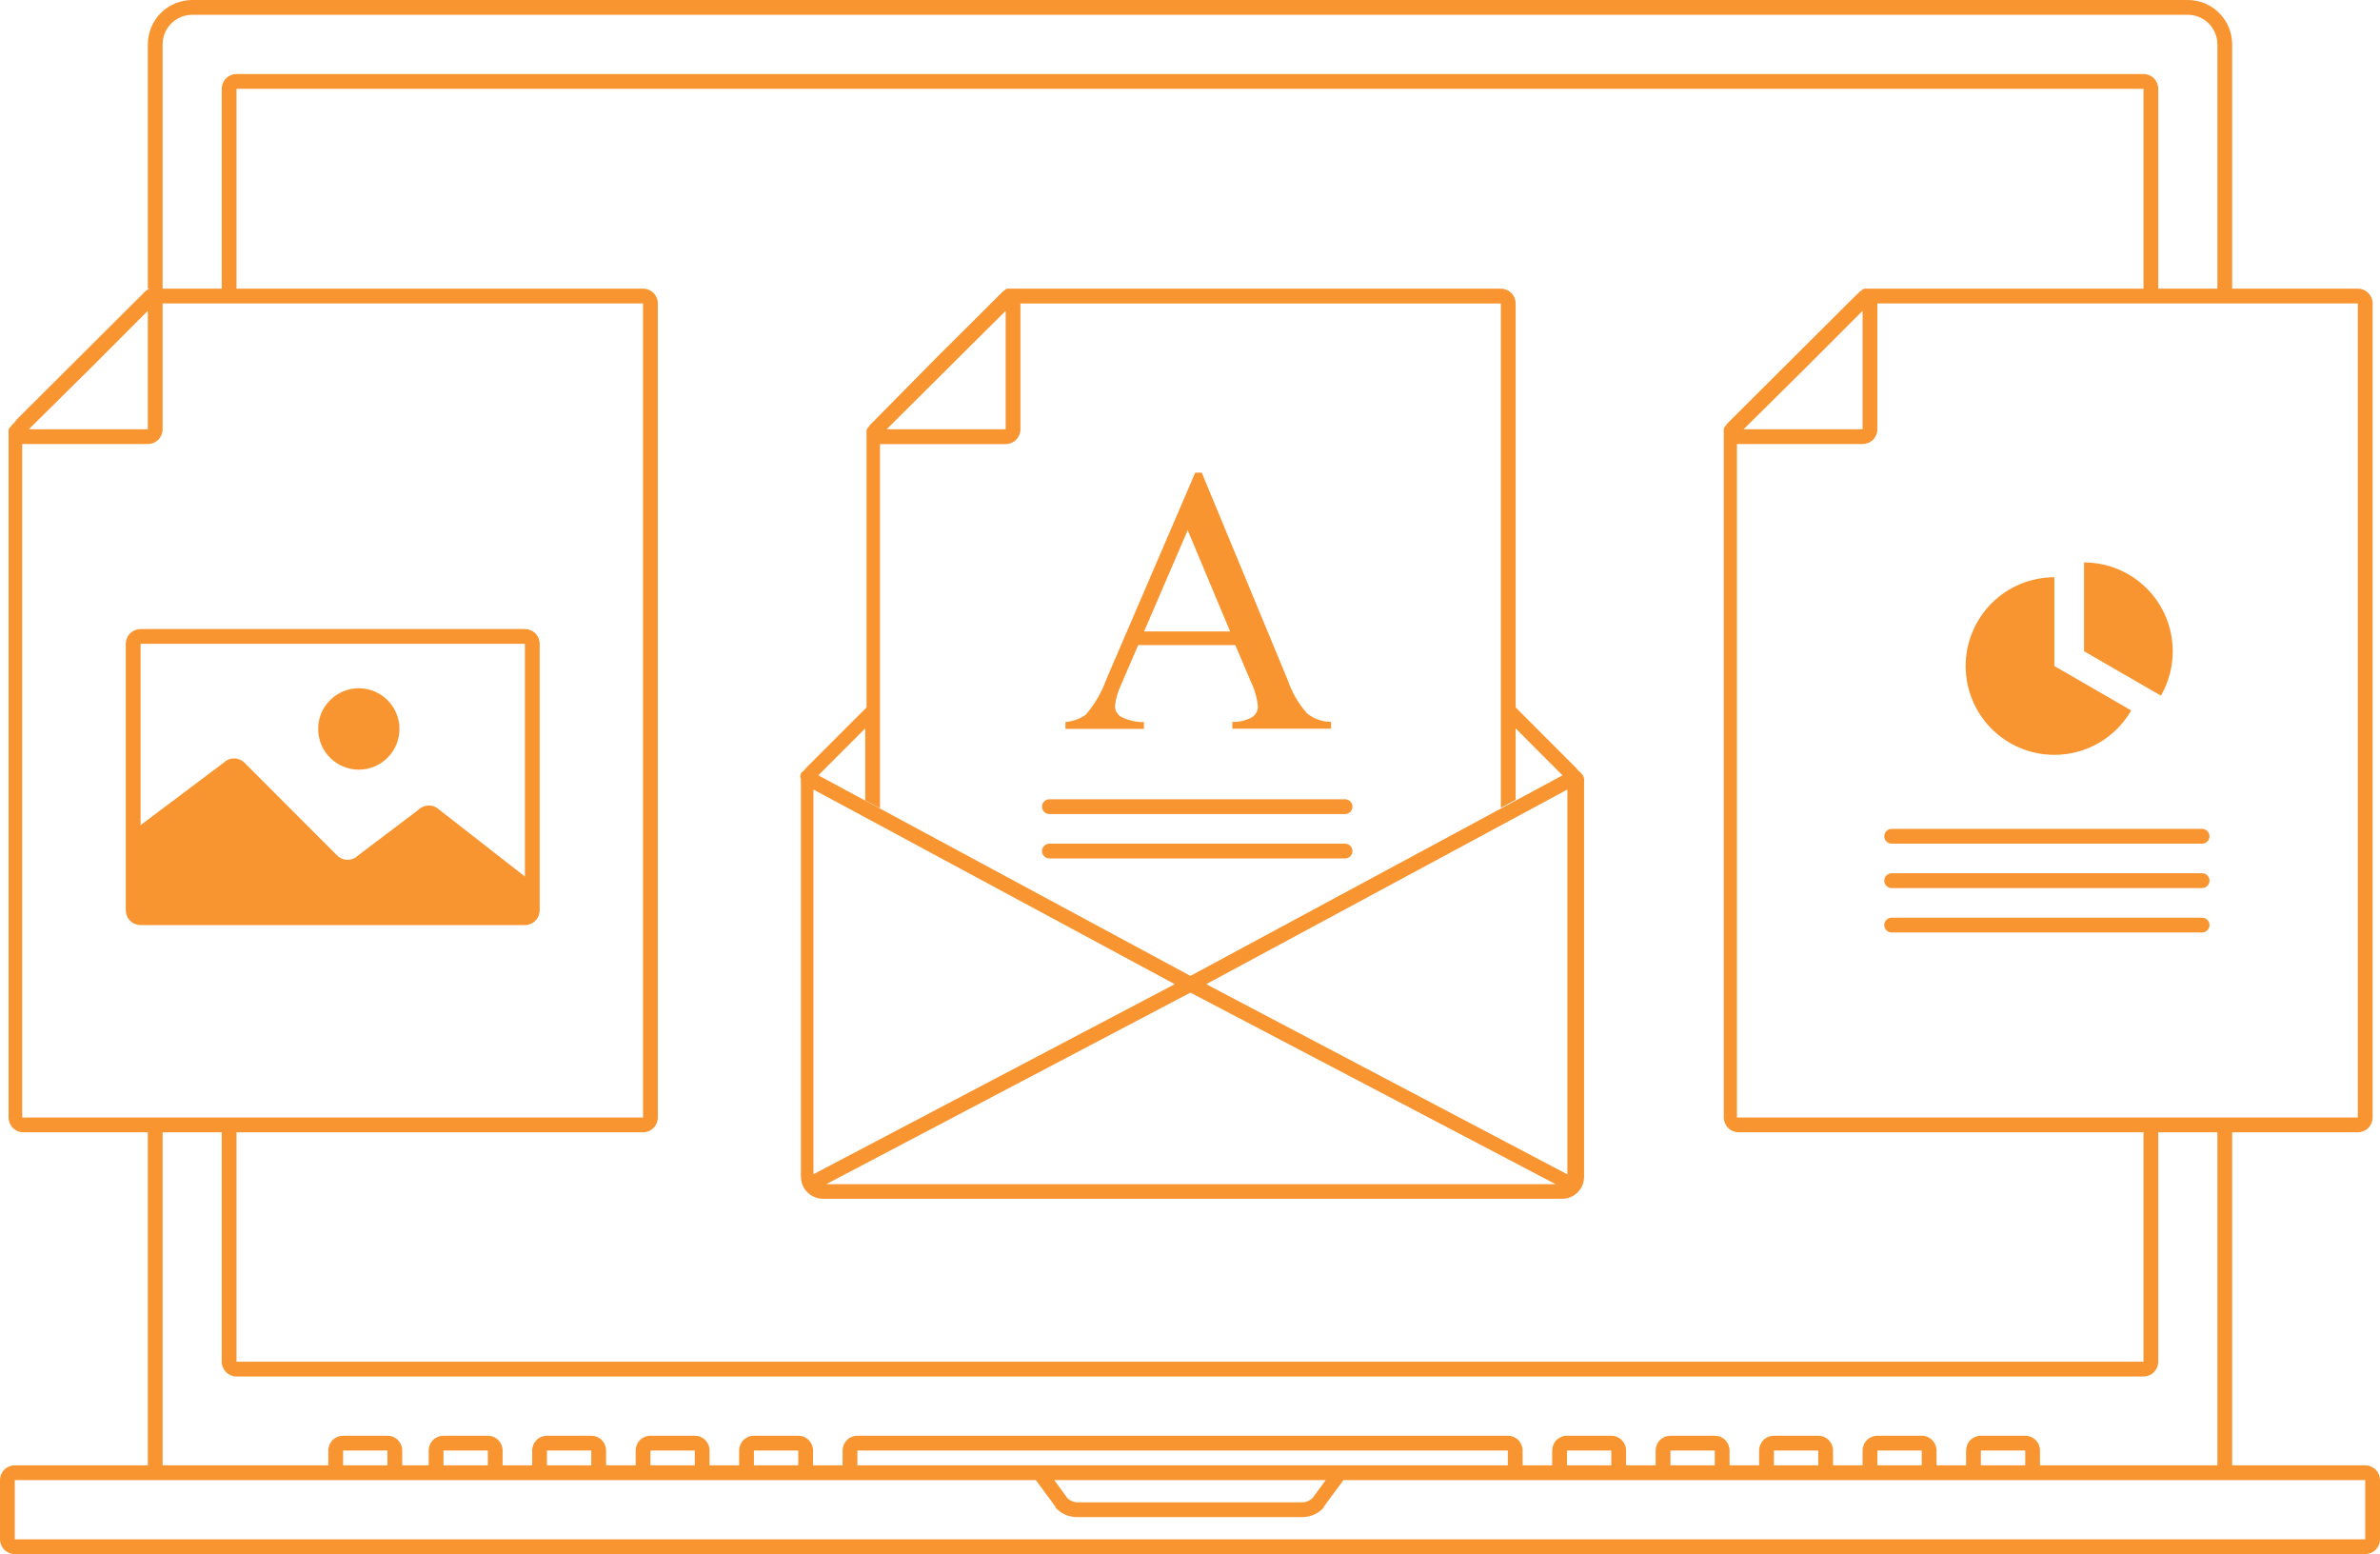<svg width="193" height="126" viewBox="0 0 193 126" version="1.1" xmlns="http://www.w3.org/2000/svg" xmlns:xlink="http://www.w3.org/1999/xlink">
<title>Layer 2</title>
<desc>Created using Figma</desc>
<g id="Canvas" transform="translate(-33774 4605)">
<g id="Layer 2">
<g id="Layer 1">
<g id="Vector">
<use xlink:href="#path0_fill" transform="translate(33784.2 -4554)" fill="#F99531"/>
</g>
<g id="Vector">
<use xlink:href="#path1_fill" transform="translate(33799.8 -4549.2)" fill="#F99531"/>
</g>
<g id="Vector">
<use xlink:href="#path2_fill" transform="translate(33774 -4605)" fill="#F99531"/>
</g>
<g id="Vector">
<use xlink:href="#path3_fill" transform="translate(33933.4 -4558.2)" fill="#F99531"/>
</g>
<g id="Vector">
<use xlink:href="#path4_fill" transform="translate(33943 -4559.4)" fill="#F99531"/>
</g>
<g id="Vector">
<use xlink:href="#path5_fill" transform="translate(33926.8 -4537.8)" fill="#F99531"/>
</g>
<g id="Vector">
<use xlink:href="#path5_fill" transform="translate(33926.8 -4534.2)" fill="#F99531"/>
</g>
<g id="Vector">
<use xlink:href="#path6_fill" transform="translate(33926.8 -4530.6)" fill="#F99531"/>
</g>
<g id="Vector">
<use xlink:href="#path7_fill" transform="translate(33838.9 -4581.6)" fill="#F99531"/>
</g>
<g id="Vector">
<use xlink:href="#path8_fill" transform="translate(33858.5 -4540.2)" fill="#F99531"/>
</g>
<g id="Vector">
<use xlink:href="#path8_fill" transform="translate(33858.5 -4536.6)" fill="#F99531"/>
</g>
<g id="Vector">
<use xlink:href="#path9_fill" transform="translate(33860.4 -4566.68)" fill="#F99531"/>
</g>
</g>
</g>
</g>
<defs>
<path id="path0_fill" d="M 32.367 0L 1.199 0C 0.881 0 0.576 0.126 0.351 0.351C 0.126 0.577 0 0.882 0 1.2L 0 22.8C 0 23.118 0.126 23.424 0.351 23.648C 0.576 23.874 0.881 24 1.199 24L 32.367 24C 32.684 24 32.989 23.874 33.214 23.648C 33.439 23.424 33.565 23.118 33.565 22.8L 33.565 1.2C 33.565 0.882 33.439 0.577 33.214 0.351C 32.989 0.126 32.684 0 32.367 0ZM 25.426 14.652C 25.201 14.428 24.897 14.303 24.581 14.303C 24.264 14.303 23.96 14.428 23.735 14.652L 18.832 18.36C 18.608 18.584 18.304 18.709 17.987 18.709C 17.671 18.709 17.367 18.584 17.142 18.36L 9.626 10.836C 9.401 10.613 9.098 10.487 8.781 10.487C 8.464 10.487 8.16 10.613 7.936 10.836L 1.199 15.9L 1.199 1.2L 32.367 1.2L 32.367 20.064L 25.426 14.652Z"/>
<path id="path1_fill" d="M 3.297 6.6C 5.117 6.6 6.593 5.123 6.593 3.3C 6.593 1.477 5.117 0 3.297 0C 1.476 0 0 1.477 0 3.3C 0 5.123 1.476 6.6 3.297 6.6Z"/>
<path id="path2_fill" d="M 191.202 23.4L 181.012 23.4L 181.012 3.6C 181.012 2.645 180.634 1.73 179.959 1.054C 179.285 0.379 178.37 7.66054e-16 177.416 1.9984e-16L 15.584 0C 14.63 8.65974e-16 13.715 0.379 13.041 1.054C 12.367 1.73 11.988 2.645 11.988 3.6L 11.988 23.4L 12.551 23.4C 12.491 23.395 12.431 23.395 12.371 23.4L 12.119 23.4C 12.025 23.444 11.936 23.501 11.856 23.568L 11.736 23.652L 11.412 24L 11.304 24.096L 1.355 34.008L 1.199 34.224L 0.947 34.476C 0.926 34.507 0.906 34.539 0.887 34.572C 0.815 34.64 0.75 34.717 0.695 34.8C 0.69 34.872 0.69 34.944 0.695 35.016C 0.689 35.084 0.689 35.152 0.695 35.22L 0.695 35.772C 0.695 35.844 0.695 35.892 0.695 35.892L 0.695 90.6C 0.695 90.918 0.822 91.224 1.046 91.448C 1.271 91.674 1.576 91.8 1.894 91.8L 11.988 91.8L 11.988 118.8L 1.199 118.8C 0.881 118.8 0.576 118.926 0.351 119.151C 0.126 119.377 3.24404e-16 119.682 0 120L 2.32905e-16 124.8C 4.07585e-16 125.118 0.126 125.423 0.351 125.649C 0.576 125.874 0.881 126 1.199 126L 191.801 126C 192.119 126 192.424 125.874 192.649 125.649C 192.874 125.423 193 125.118 193 124.8L 193 120C 193 119.682 192.874 119.377 192.649 119.151C 192.424 118.926 192.119 118.8 191.801 118.8L 181.012 118.8L 181.012 91.8L 191.202 91.8C 191.52 91.8 191.825 91.674 192.05 91.448C 192.274 91.224 192.401 90.918 192.401 90.6L 192.401 24.6C 192.401 24.282 192.274 23.977 192.05 23.752C 191.825 23.526 191.52 23.4 191.202 23.4ZM 13.186 3.6C 13.186 2.963 13.439 2.353 13.889 1.903C 14.338 1.453 14.948 1.2 15.584 1.2L 177.416 1.2C 178.052 1.2 178.662 1.453 179.111 1.903C 179.561 2.353 179.814 2.963 179.814 3.6L 179.814 23.4L 175.019 23.4L 175.019 7.2C 175.019 6.882 174.892 6.577 174.668 6.351C 174.443 6.126 174.138 6 173.82 6L 19.18 6C 18.862 6 18.557 6.126 18.332 6.351C 18.108 6.577 17.981 6.882 17.981 7.2L 17.981 23.4L 13.186 23.4L 13.186 3.6ZM 152.158 23.4L 151.619 23.4C 151.559 23.395 151.499 23.395 151.439 23.4L 151.187 23.4C 151.092 23.444 151.004 23.501 150.924 23.568L 150.804 23.652L 150.504 23.952L 150.396 24.048L 140.446 33.96L 140.291 34.116L 140.039 34.368C 140.017 34.399 139.997 34.431 139.979 34.464C 139.903 34.547 139.839 34.64 139.787 34.74C 139.782 34.812 139.782 34.884 139.787 34.956C 139.781 35.024 139.781 35.092 139.787 35.16L 139.787 35.712C 139.787 35.784 139.787 35.832 139.787 35.832L 139.787 90.6C 139.787 90.918 139.913 91.224 140.138 91.448C 140.363 91.674 140.668 91.8 140.986 91.8L 173.82 91.8L 173.82 110.4L 19.18 110.4L 19.18 91.8L 52.146 91.8C 52.464 91.8 52.769 91.674 52.994 91.448C 53.218 91.224 53.345 90.918 53.345 90.6L 53.345 24.6C 53.345 24.282 53.218 23.977 52.994 23.752C 52.769 23.526 52.464 23.4 52.146 23.4L 19.18 23.4L 19.18 7.2L 173.82 7.2L 173.82 23.4L 152.158 23.4ZM 146.248 30L 151.043 25.2L 151.043 34.8L 141.393 34.8L 146.248 30ZM 7.193 30L 11.988 25.2L 11.988 34.8L 2.338 34.8L 7.193 30ZM 1.798 36L 11.988 36C 12.306 36 12.61 35.874 12.835 35.648C 13.06 35.423 13.186 35.118 13.186 34.8L 13.186 24.6L 52.146 24.6L 52.146 90.6L 1.798 90.6L 1.798 36ZM 191.801 120L 191.801 124.8L 1.199 124.8L 1.199 120L 83.997 120L 85.591 122.16L 85.591 122.232L 85.651 122.292C 86.099 122.743 86.707 122.997 87.341 123L 105.599 123C 106.233 122.997 106.841 122.743 107.289 122.292L 107.349 122.232L 107.349 122.16L 108.943 120L 191.801 120ZM 31.419 118.8L 27.823 118.8L 27.823 117.6L 31.419 117.6L 31.419 118.8ZM 39.559 118.8L 35.963 118.8L 35.963 117.6L 39.559 117.6L 39.559 118.8ZM 47.95 118.8L 44.354 118.8L 44.354 117.6L 47.95 117.6L 47.95 118.8ZM 56.342 118.8L 52.745 118.8L 52.745 117.6L 56.342 117.6L 56.342 118.8ZM 64.733 118.8L 61.137 118.8L 61.137 117.6L 64.733 117.6L 64.733 118.8ZM 122.273 118.8L 69.528 118.8L 69.528 117.6L 122.273 117.6L 122.273 118.8ZM 107.505 120L 106.438 121.452C 106.326 121.563 106.193 121.651 106.047 121.711C 105.901 121.771 105.744 121.801 105.587 121.8L 87.401 121.8C 87.244 121.801 87.087 121.771 86.941 121.711C 86.795 121.651 86.662 121.563 86.55 121.452L 85.495 120L 107.505 120ZM 130.665 118.8L 127.068 118.8L 127.068 117.6L 130.665 117.6L 130.665 118.8ZM 139.056 118.8L 135.46 118.8L 135.46 117.6L 139.056 117.6L 139.056 118.8ZM 147.447 118.8L 143.851 118.8L 143.851 117.6L 147.447 117.6L 147.447 118.8ZM 155.839 118.8L 152.242 118.8L 152.242 117.6L 155.839 117.6L 155.839 118.8ZM 164.23 118.8L 160.634 118.8L 160.634 117.6L 164.23 117.6L 164.23 118.8ZM 179.814 118.8L 165.429 118.8L 165.429 117.6C 165.429 117.282 165.302 116.977 165.077 116.751C 164.853 116.526 164.548 116.4 164.23 116.4L 160.634 116.4C 160.316 116.4 160.011 116.526 159.786 116.751C 159.561 116.977 159.435 117.282 159.435 117.6L 159.435 118.8L 157.037 118.8L 157.037 117.6C 157.037 117.282 156.911 116.977 156.686 116.751C 156.461 116.526 156.156 116.4 155.839 116.4L 152.242 116.4C 151.924 116.4 151.619 116.526 151.395 116.751C 151.17 116.977 151.043 117.282 151.043 117.6L 151.043 118.8L 148.646 118.8L 148.646 117.6C 148.646 117.282 148.52 116.977 148.295 116.751C 148.07 116.526 147.765 116.4 147.447 116.4L 143.851 116.4C 143.533 116.4 143.228 116.526 143.003 116.751C 142.778 116.977 142.652 117.282 142.652 117.6L 142.652 118.8L 140.255 118.8L 140.255 117.6C 140.255 117.282 140.128 116.977 139.904 116.751C 139.679 116.526 139.374 116.4 139.056 116.4L 135.46 116.4C 135.142 116.4 134.837 116.526 134.612 116.751C 134.387 116.977 134.261 117.282 134.261 117.6L 134.261 118.8L 131.863 118.8L 131.863 117.6C 131.863 117.282 131.737 116.977 131.512 116.751C 131.287 116.526 130.983 116.4 130.665 116.4L 127.068 116.4C 126.75 116.4 126.445 116.526 126.221 116.751C 125.996 116.977 125.87 117.282 125.87 117.6L 125.87 118.8L 123.472 118.8L 123.472 117.6C 123.472 117.282 123.346 116.977 123.121 116.751C 122.896 116.526 122.591 116.4 122.273 116.4L 69.528 116.4C 69.21 116.4 68.905 116.526 68.68 116.751C 68.456 116.977 68.329 117.282 68.329 117.6L 68.329 118.8L 65.932 118.8L 65.932 117.6C 65.932 117.282 65.805 116.977 65.581 116.751C 65.356 116.526 65.051 116.4 64.733 116.4L 61.137 116.4C 60.819 116.4 60.514 116.526 60.289 116.751C 60.064 116.977 59.938 117.282 59.938 117.6L 59.938 118.8L 57.54 118.8L 57.54 117.6C 57.54 117.282 57.414 116.977 57.189 116.751C 56.965 116.526 56.66 116.4 56.342 116.4L 52.745 116.4C 52.427 116.4 52.123 116.526 51.898 116.751C 51.673 116.977 51.547 117.282 51.547 117.6L 51.547 118.8L 49.149 118.8L 49.149 117.6C 49.149 117.282 49.023 116.977 48.798 116.751C 48.573 116.526 48.268 116.4 47.95 116.4L 44.354 116.4C 44.036 116.4 43.731 116.526 43.506 116.751C 43.282 116.977 43.155 117.282 43.155 117.6L 43.155 118.8L 40.758 118.8L 40.758 117.6C 40.758 117.282 40.632 116.977 40.407 116.751C 40.182 116.526 39.877 116.4 39.559 116.4L 35.963 116.4C 35.645 116.4 35.34 116.526 35.115 116.751C 34.89 116.977 34.764 117.282 34.764 117.6L 34.764 118.8L 32.618 118.8L 32.618 117.6C 32.618 117.282 32.492 116.977 32.267 116.751C 32.042 116.526 31.737 116.4 31.419 116.4L 27.823 116.4C 27.505 116.4 27.2 116.526 26.976 116.751C 26.751 116.977 26.624 117.282 26.624 117.6L 26.624 118.8L 13.186 118.8L 13.186 91.8L 17.981 91.8L 17.981 110.4C 17.981 110.718 18.108 111.023 18.332 111.249C 18.557 111.474 18.862 111.6 19.18 111.6L 173.82 111.6C 174.138 111.6 174.443 111.474 174.668 111.249C 174.892 111.023 175.019 110.718 175.019 110.4L 175.019 91.8L 179.814 91.8L 179.814 118.8ZM 191.202 90.6L 140.854 90.6L 140.854 36L 151.043 36C 151.361 36 151.666 35.874 151.891 35.648C 152.116 35.423 152.242 35.118 152.242 34.8L 152.242 24.6L 191.202 24.6L 191.202 90.6Z"/>
<path id="path3_fill" d="M 7.193 14.4C 8.456 14.401 9.697 14.069 10.791 13.437C 11.886 12.805 12.794 11.895 13.426 10.8L 7.193 7.2L 7.193 0C 5.285 8.52651e-15 3.456 0.759 2.107 2.109C 0.758 3.459 0 5.29 0 7.2C 0 9.11 0.758 10.941 2.107 12.291C 3.456 13.641 5.285 14.4 7.193 14.4Z"/>
<path id="path4_fill" d="M 7.193 7.2C 7.193 5.29 6.435 3.459 5.086 2.109C 3.737 0.759 1.908 8.52651e-15 0 0L 0 7.2L 6.234 10.8C 6.863 9.705 7.194 8.463 7.193 7.2Z"/>
<path id="path5_fill" d="M 0.599 1.2L 25.773 1.2C 25.932 1.2 26.085 1.137 26.197 1.024C 26.309 0.912 26.373 0.759 26.373 0.6C 26.373 0.441 26.309 0.288 26.197 0.176C 26.085 0.063 25.932 0 25.773 0L 0.599 0C 0.44 0 0.288 0.063 0.176 0.176C 0.063 0.288 0 0.441 0 0.6C 0 0.759 0.063 0.912 0.176 1.024C 0.288 1.137 0.44 1.2 0.599 1.2Z"/>
<path id="path6_fill" d="M 25.773 0L 0.599 0C 0.44 0 0.288 0.063 0.176 0.176C 0.063 0.288 0 0.441 0 0.6C 0 0.759 0.063 0.912 0.176 1.024C 0.288 1.137 0.44 1.2 0.599 1.2L 25.773 1.2C 25.932 1.2 26.085 1.137 26.197 1.024C 26.309 0.912 26.373 0.759 26.373 0.6C 26.373 0.441 26.309 0.288 26.197 0.176C 26.085 0.063 25.932 0 25.773 0Z"/>
<path id="path7_fill" d="M 63.33 39.316C 63.273 39.218 63.19 39.139 63.09 39.088C 63.027 38.993 62.955 38.905 62.874 38.824L 58.007 33.952L 58.007 1.204C 58.007 0.886 57.881 0.58 57.656 0.355C 57.431 0.13 57.127 0.004 56.809 0.004L 17.25 0.004C 17.186 -0.001 17.122 -0.001 17.058 0.004L 16.866 0.004L 16.758 0.004C 16.672 0.051 16.592 0.107 16.518 0.172L 16.41 0.244L 16.183 0.472L 16.003 0.652L 14.804 1.852L 11.064 5.572L 6.017 10.684L 5.873 10.828L 5.61 11.092C 5.61 11.092 5.61 11.164 5.55 11.188C 5.479 11.268 5.419 11.357 5.37 11.452C 5.364 11.528 5.364 11.604 5.37 11.68C 5.364 11.748 5.364 11.816 5.37 11.884L 5.37 12.436C 5.37 12.508 5.37 12.556 5.37 12.556L 5.37 33.952L 0.503 38.824C 0.423 38.905 0.351 38.993 0.287 39.088C 0.187 39.139 0.104 39.218 0.047 39.316C 0.016 39.39 1.62395e-06 39.469 1.62395e-06 39.55C 1.62395e-06 39.63 0.016 39.71 0.047 39.784C 0.038 39.888 0.038 39.992 0.047 40.096L 0.047 72.004C 0.049 72.34 0.144 72.668 0.323 72.952C 0.484 73.208 0.707 73.419 0.971 73.565C 1.235 73.712 1.532 73.79 1.834 73.792L 61.772 73.792C 62.08 73.792 62.383 73.712 62.652 73.561C 62.92 73.409 63.146 73.192 63.306 72.928C 63.469 72.656 63.556 72.345 63.558 72.028L 63.558 40.096C 63.567 39.992 63.567 39.888 63.558 39.784C 63.557 39.694 63.536 39.605 63.497 39.524C 63.458 39.443 63.401 39.372 63.33 39.316ZM 1.066 40.612L 30.364 56.392L 1.066 71.8L 1.066 40.612ZM 31.635 57.076L 61.244 72.604L 2.109 72.604L 31.635 57.076ZM 32.917 56.392L 62.203 40.612L 62.203 71.812L 32.917 56.392ZM 16.65 1.804L 16.65 11.404L 7 11.404L 16.65 1.804ZM 6.461 42.124L 6.461 12.604L 16.65 12.604C 16.968 12.604 17.273 12.477 17.498 12.252C 17.723 12.027 17.849 11.722 17.849 11.404L 17.849 1.204L 56.809 1.204L 56.809 42.088L 58.007 41.44L 58.007 35.656L 61.807 39.46L 31.635 55.72L 1.462 39.46L 5.262 35.656L 5.262 41.488L 6.461 42.124Z"/>
<path id="path8_fill" d="M 0.599 1.2L 24.575 1.2C 24.733 1.2 24.886 1.137 24.998 1.024C 25.111 0.912 25.174 0.759 25.174 0.6C 25.174 0.441 25.111 0.288 24.998 0.176C 24.886 0.063 24.733 0 24.575 0L 0.599 0C 0.44 0 0.288 0.063 0.176 0.176C 0.063 0.288 0 0.441 0 0.6C 0 0.759 0.063 0.912 0.176 1.024C 0.288 1.137 0.44 1.2 0.599 1.2Z"/>
<path id="path9_fill" d="M 13.774 13.98L 5.898 13.98L 4.519 17.184C 4.246 17.736 4.075 18.334 4.016 18.948C 4.02 19.11 4.062 19.268 4.139 19.41C 4.217 19.551 4.326 19.673 4.459 19.764C 5.045 20.079 5.701 20.236 6.365 20.22L 6.365 20.772L 2.19499e-06 20.772L 2.19499e-06 20.22C 0.589 20.168 1.154 19.965 1.642 19.632C 2.381 18.773 2.954 17.784 3.333 16.716L 10.525 3.66211e-07L 11.053 3.66211e-07L 18.053 16.884C 18.387 17.859 18.913 18.756 19.6 19.524C 20.152 19.963 20.836 20.204 21.542 20.208L 21.542 20.76L 13.534 20.76L 13.534 20.208C 14.109 20.233 14.679 20.091 15.176 19.8C 15.309 19.704 15.417 19.578 15.492 19.432C 15.567 19.286 15.607 19.124 15.608 18.96C 15.53 18.238 15.328 17.536 15.008 16.884L 13.774 13.98ZM 13.354 12.876L 9.914 4.668L 6.377 12.876L 13.354 12.876Z"/>
</defs>
</svg>
